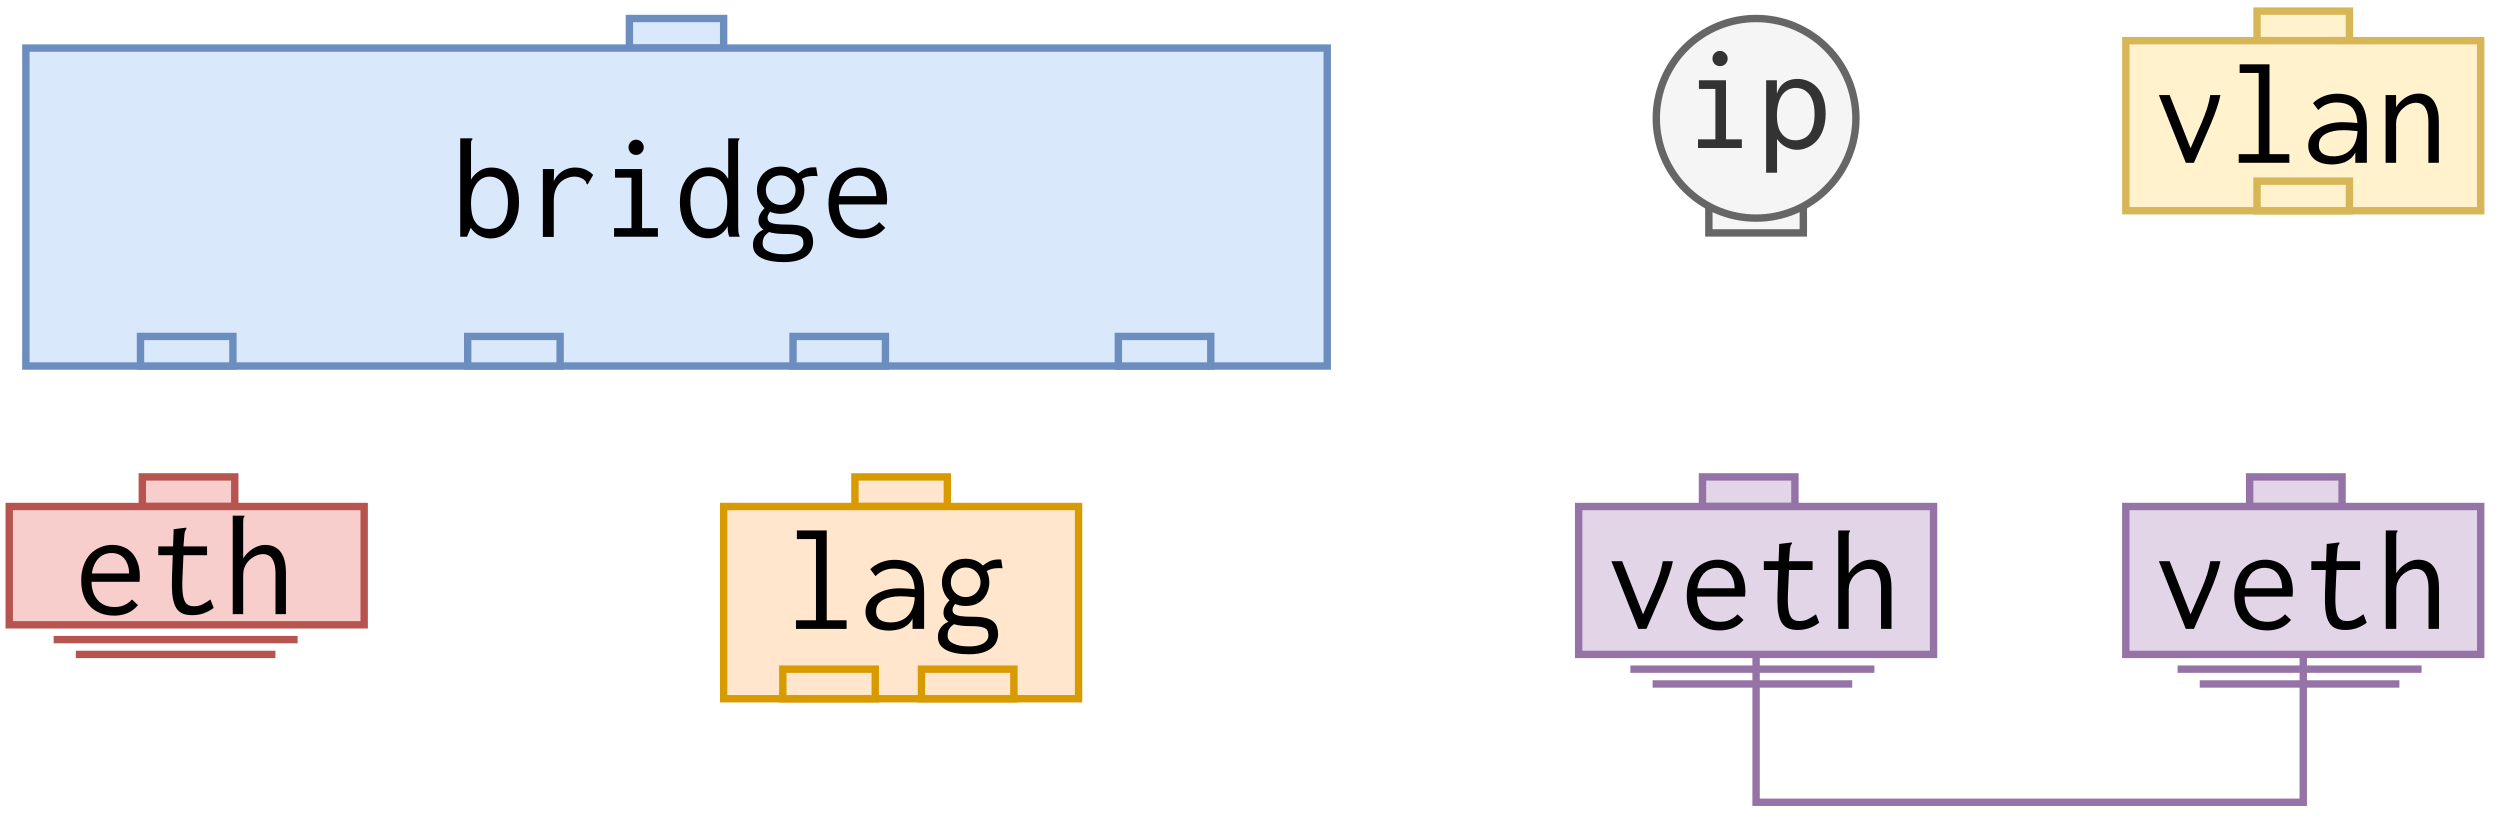 <?xml version="1.0" encoding="UTF-8" standalone="no"?>
<svg 
   width="253.92pt"
   height="84.96pt"
   viewBox="0 0 253.92 84.96"
   version="1.1"
   id="svg168"
   xmlns:xlink="http://www.w3.org/1999/xlink"
   xmlns="http://www.w3.org/2000/svg"
   xmlns:svg="http://www.w3.org/2000/svg" content="%3Cmxfile%20host%3D%22app.diagrams.net%22%20modified%3D%222023-08-28T16%3A28%3A55.100Z%22%20agent%3D%22Mozilla%2F5.0%20(X11%3B%20Linux%20x86_64%3B%20rv%3A109.0)%20Gecko%2F20100101%20Firefox%2F116.0%22%20version%3D%2221.6.9%22%20etag%3D%22VEJX0JeNAkSVWz6TB2vt%22%20type%3D%22google%22%3E%20%20%20%3Cdiagram%20name%3D%22Page-1%22%20id%3D%22AHb8IFmagJbbUUYYoPZn%22%3E%20%20%20%20%20%3CmxGraphModel%20dx%3D%22872%22%20dy%3D%22496%22%20grid%3D%220%22%20gridSize%3D%2210%22%20guides%3D%221%22%20tooltips%3D%221%22%20connect%3D%221%22%20arrows%3D%221%22%20fold%3D%221%22%20page%3D%221%22%20pageScale%3D%221%22%20pageWidth%3D%221169%22%20pageHeight%3D%22827%22%20math%3D%220%22%20shadow%3D%220%22%3E%20%20%20%20%20%20%20%3Croot%3E%20%20%20%20%20%20%20%20%20%3CmxCell%20id%3D%220%22%20%2F%3E%20%20%20%20%20%20%20%20%20%3CmxCell%20id%3D%221%22%20parent%3D%220%22%20%2F%3E%20%20%20%20%20%20%20%20%20%3CmxCell%20id%3D%222%22%20value%3D%22%22%20style%3D%22rounded%3D0%3BwhiteSpace%3Dwrap%3Bhtml%3D1%3BfillColor%3D%23dae8fc%3BstrokeColor%3D%236c8ebf%3BfontFamily%3DInconsolata%3BfontSize%3D10%3Bcontainer%3D0%3BfontSource%3Dhttps%253A%252F%252Ffonts.googleapis.com%252Fcss%253Ffamily%253DInconsolata%3B%22%20vertex%3D%221%22%20parent%3D%221%22%3E%20%20%20%20%20%20%20%20%20%20%20%3CmxGeometry%20x%3D%22618.62%22%20y%3D%22329%22%20width%3D%2212.75%22%20height%3D%224%22%20as%3D%22geometry%22%20%2F%3E%20%20%20%20%20%20%20%20%20%3C%2FmxCell%3E%20%20%20%20%20%20%20%20%20%3CmxCell%20id%3D%223%22%20value%3D%22%26lt%3Bfont%20style%3D%26quot%3Bfont-size%3A%2020px%3B%26quot%3B%20data-font-src%3D%26quot%3Bhttps%3A%2F%2Ffonts.googleapis.com%2Fcss%3Ffamily%3DInconsolata%26quot%3B%26gt%3Bbridge%26lt%3B%2Ffont%26gt%3B%22%20style%3D%22rounded%3D0%3BwhiteSpace%3Dwrap%3Bhtml%3D1%3BverticalAlign%3Dmiddle%3BlabelPosition%3Dcenter%3BverticalLabelPosition%3Dmiddle%3Balign%3Dcenter%3BspacingBottom%3D5%3BfontFamily%3DInconsolata%3BfontSize%3D10%3BfillColor%3D%23dae8fc%3BstrokeColor%3D%236c8ebf%3Bcontainer%3D0%3BfontSource%3Dhttps%253A%252F%252Ffonts.googleapis.com%252Fcss%253Ffamily%253DInconsolata%3B%22%20vertex%3D%221%22%20parent%3D%221%22%3E%20%20%20%20%20%20%20%20%20%20%20%3CmxGeometry%20x%3D%22537%22%20y%3D%22333%22%20width%3D%22176%22%20height%3D%2243%22%20as%3D%22geometry%22%20%2F%3E%20%20%20%20%20%20%20%20%20%3C%2FmxCell%3E%20%20%20%20%20%20%20%20%20%3CmxCell%20id%3D%224%22%20value%3D%22%22%20style%3D%22rounded%3D0%3BwhiteSpace%3Dwrap%3Bhtml%3D1%3BfillColor%3D%23dae8fc%3BstrokeColor%3D%236c8ebf%3BfontFamily%3DInconsolata%3BfontSize%3D10%3Bcontainer%3D0%3BfontSource%3Dhttps%253A%252F%252Ffonts.googleapis.com%252Fcss%253Ffamily%253DInconsolata%3B%22%20vertex%3D%221%22%20parent%3D%221%22%3E%20%20%20%20%20%20%20%20%20%20%20%3CmxGeometry%20x%3D%22552.5%22%20y%3D%22372%22%20width%3D%2212.5%22%20height%3D%224%22%20as%3D%22geometry%22%20%2F%3E%20%20%20%20%20%20%20%20%20%3C%2FmxCell%3E%20%20%20%20%20%20%20%20%20%3CmxCell%20id%3D%225%22%20value%3D%22%22%20style%3D%22rounded%3D0%3BwhiteSpace%3Dwrap%3Bhtml%3D1%3BfillColor%3D%23dae8fc%3BstrokeColor%3D%236c8ebf%3BfontFamily%3DInconsolata%3BfontSize%3D10%3Bcontainer%3D0%3BfontSource%3Dhttps%253A%252F%252Ffonts.googleapis.com%252Fcss%253Ffamily%253DInconsolata%3B%22%20vertex%3D%221%22%20parent%3D%221%22%3E%20%20%20%20%20%20%20%20%20%20%20%3CmxGeometry%20x%3D%22596.75%22%20y%3D%22372%22%20width%3D%2212.5%22%20height%3D%224%22%20as%3D%22geometry%22%20%2F%3E%20%20%20%20%20%20%20%20%20%3C%2FmxCell%3E%20%20%20%20%20%20%20%20%20%3CmxCell%20id%3D%226%22%20value%3D%22%22%20style%3D%22rounded%3D0%3BwhiteSpace%3Dwrap%3Bhtml%3D1%3BfillColor%3D%23dae8fc%3BstrokeColor%3D%236c8ebf%3BfontFamily%3DInconsolata%3BfontSize%3D10%3Bcontainer%3D0%3BfontSource%3Dhttps%253A%252F%252Ffonts.googleapis.com%252Fcss%253Ffamily%253DInconsolata%3B%22%20vertex%3D%221%22%20parent%3D%221%22%3E%20%20%20%20%20%20%20%20%20%20%20%3CmxGeometry%20x%3D%22640.75%22%20y%3D%22372%22%20width%3D%2212.5%22%20height%3D%224%22%20as%3D%22geometry%22%20%2F%3E%20%20%20%20%20%20%20%20%20%3C%2FmxCell%3E%20%20%20%20%20%20%20%20%20%3CmxCell%20id%3D%227%22%20value%3D%22%22%20style%3D%22rounded%3D0%3BwhiteSpace%3Dwrap%3Bhtml%3D1%3BfillColor%3D%23dae8fc%3BstrokeColor%3D%236c8ebf%3BfontFamily%3DInconsolata%3BfontSize%3D10%3Bcontainer%3D0%3BfontSource%3Dhttps%253A%252F%252Ffonts.googleapis.com%252Fcss%253Ffamily%253DInconsolata%3B%22%20vertex%3D%221%22%20parent%3D%221%22%3E%20%20%20%20%20%20%20%20%20%20%20%3CmxGeometry%20x%3D%22684.75%22%20y%3D%22372%22%20width%3D%2212.5%22%20height%3D%224%22%20as%3D%22geometry%22%20%2F%3E%20%20%20%20%20%20%20%20%20%3C%2FmxCell%3E%20%20%20%20%20%20%20%20%20%3CmxCell%20id%3D%228%22%20style%3D%22edgeStyle%3DorthogonalEdgeStyle%3Brounded%3D0%3BorthogonalLoop%3D1%3BjettySize%3Dauto%3Bhtml%3D1%3BexitX%3D0.5%3BexitY%3D1%3BexitDx%3D0%3BexitDy%3D0%3BentryX%3D0.5%3BentryY%3D1%3BentryDx%3D0%3BentryDy%3D0%3BendArrow%3Dnone%3BendFill%3D0%3BfillColor%3D%23e1d5e7%3BstrokeColor%3D%239673a6%3BfontFamily%3DInconsolata%3BfontSource%3Dhttps%253A%252F%252Ffonts.googleapis.com%252Fcss%253Ffamily%253DInconsolata%3BfontSize%3D20%3B%22%20edge%3D%221%22%20source%3D%2216%22%20target%3D%2211%22%20parent%3D%221%22%3E%20%20%20%20%20%20%20%20%20%20%20%3CmxGeometry%20relative%3D%221%22%20as%3D%22geometry%22%3E%20%20%20%20%20%20%20%20%20%20%20%20%20%3CmxPoint%20x%3D%22764%22%20y%3D%22415%22%20as%3D%22sourcePoint%22%20%2F%3E%20%20%20%20%20%20%20%20%20%20%20%3C%2FmxGeometry%3E%20%20%20%20%20%20%20%20%20%3C%2FmxCell%3E%20%20%20%20%20%20%20%20%20%3CmxCell%20id%3D%229%22%20value%3D%22%22%20style%3D%22group%3BfontStyle%3D1%3BfontFamily%3DInconsolata%3BfontSource%3Dhttps%253A%252F%252Ffonts.googleapis.com%252Fcss%253Ffamily%253DInconsolata%3B%22%20vertex%3D%221%22%20connectable%3D%220%22%20parent%3D%221%22%3E%20%20%20%20%20%20%20%20%20%20%20%3CmxGeometry%20x%3D%22821%22%20y%3D%22391%22%20width%3D%2248%22%20height%3D%2228%22%20as%3D%22geometry%22%20%2F%3E%20%20%20%20%20%20%20%20%20%3C%2FmxCell%3E%20%20%20%20%20%20%20%20%20%3CmxCell%20id%3D%2210%22%20value%3D%22%22%20style%3D%22rounded%3D0%3BwhiteSpace%3Dwrap%3Bhtml%3D1%3BfillColor%3D%23e1d5e7%3BstrokeColor%3D%239673a6%3BfontFamily%3DInconsolata%3BfontSize%3D20%3Bcontainer%3D0%3BfontSource%3Dhttps%253A%252F%252Ffonts.googleapis.com%252Fcss%253Ffamily%253DInconsolata%3B%22%20vertex%3D%221%22%20parent%3D%229%22%3E%20%20%20%20%20%20%20%20%20%20%20%3CmxGeometry%20x%3D%2216.75%22%20width%3D%2212.5%22%20height%3D%224%22%20as%3D%22geometry%22%20%2F%3E%20%20%20%20%20%20%20%20%20%3C%2FmxCell%3E%20%20%20%20%20%20%20%20%20%3CmxCell%20id%3D%2211%22%20value%3D%22%26lt%3Bfont%20style%3D%26quot%3Bfont-size%3A%2020px%3B%26quot%3B%26gt%3Bveth%26lt%3B%2Ffont%26gt%3B%22%20style%3D%22rounded%3D0%3BwhiteSpace%3Dwrap%3Bhtml%3D1%3BfillColor%3D%23e1d5e7%3BstrokeColor%3D%239673a6%3BfontSize%3D20%3BfontFamily%3DInconsolata%3Bcontainer%3D0%3BspacingTop%3D0%3BfontSource%3Dhttps%253A%252F%252Ffonts.googleapis.com%252Fcss%253Ffamily%253DInconsolata%3B%22%20vertex%3D%221%22%20parent%3D%229%22%3E%20%20%20%20%20%20%20%20%20%20%20%3CmxGeometry%20y%3D%224%22%20width%3D%2248%22%20height%3D%2220%22%20as%3D%22geometry%22%20%2F%3E%20%20%20%20%20%20%20%20%20%3C%2FmxCell%3E%20%20%20%20%20%20%20%20%20%3CmxCell%20id%3D%2212%22%20value%3D%22%22%20style%3D%22endArrow%3Dnone%3Bhtml%3D1%3Brounded%3D0%3BfillColor%3D%23e1d5e7%3BstrokeColor%3D%239673a6%3BfontFamily%3DInconsolata%3BfontSize%3D20%3BfontSource%3Dhttps%253A%252F%252Ffonts.googleapis.com%252Fcss%253Ffamily%253DInconsolata%3B%22%20edge%3D%221%22%20parent%3D%229%22%3E%20%20%20%20%20%20%20%20%20%20%20%3CmxGeometry%20width%3D%2250%22%20height%3D%2250%22%20relative%3D%221%22%20as%3D%22geometry%22%3E%20%20%20%20%20%20%20%20%20%20%20%20%20%3CmxPoint%20x%3D%2237%22%20y%3D%2228%22%20as%3D%22sourcePoint%22%20%2F%3E%20%20%20%20%20%20%20%20%20%20%20%20%20%3CmxPoint%20x%3D%2210%22%20y%3D%2228%22%20as%3D%22targetPoint%22%20%2F%3E%20%20%20%20%20%20%20%20%20%20%20%3C%2FmxGeometry%3E%20%20%20%20%20%20%20%20%20%3C%2FmxCell%3E%20%20%20%20%20%20%20%20%20%3CmxCell%20id%3D%2213%22%20value%3D%22%22%20style%3D%22endArrow%3Dnone%3Bhtml%3D1%3Brounded%3D0%3BfillColor%3D%23e1d5e7%3BstrokeColor%3D%239673a6%3BfontFamily%3DInconsolata%3BfontSize%3D20%3BfontSource%3Dhttps%253A%252F%252Ffonts.googleapis.com%252Fcss%253Ffamily%253DInconsolata%3B%22%20edge%3D%221%22%20parent%3D%229%22%3E%20%20%20%20%20%20%20%20%20%20%20%3CmxGeometry%20width%3D%2250%22%20height%3D%2250%22%20relative%3D%221%22%20as%3D%22geometry%22%3E%20%20%20%20%20%20%20%20%20%20%20%20%20%3CmxPoint%20x%3D%2240%22%20y%3D%2226%22%20as%3D%22sourcePoint%22%20%2F%3E%20%20%20%20%20%20%20%20%20%20%20%20%20%3CmxPoint%20x%3D%227%22%20y%3D%2226%22%20as%3D%22targetPoint%22%20%2F%3E%20%20%20%20%20%20%20%20%20%20%20%3C%2FmxGeometry%3E%20%20%20%20%20%20%20%20%20%3C%2FmxCell%3E%20%20%20%20%20%20%20%20%20%3CmxCell%20id%3D%2214%22%20value%3D%22%22%20style%3D%22group%3BfontFamily%3DInconsolata%3BfontSource%3Dhttps%253A%252F%252Ffonts.googleapis.com%252Fcss%253Ffamily%253DInconsolata%3B%22%20vertex%3D%221%22%20connectable%3D%220%22%20parent%3D%221%22%3E%20%20%20%20%20%20%20%20%20%20%20%3CmxGeometry%20x%3D%22747%22%20y%3D%22391%22%20width%3D%2248%22%20height%3D%2228%22%20as%3D%22geometry%22%20%2F%3E%20%20%20%20%20%20%20%20%20%3C%2FmxCell%3E%20%20%20%20%20%20%20%20%20%3CmxCell%20id%3D%2215%22%20value%3D%22%22%20style%3D%22rounded%3D0%3BwhiteSpace%3Dwrap%3Bhtml%3D1%3BfillColor%3D%23e1d5e7%3BstrokeColor%3D%239673a6%3BfontFamily%3DInconsolata%3BfontSize%3D20%3Bcontainer%3D0%3BfontSource%3Dhttps%253A%252F%252Ffonts.googleapis.com%252Fcss%253Ffamily%253DInconsolata%3B%22%20vertex%3D%221%22%20parent%3D%2214%22%3E%20%20%20%20%20%20%20%20%20%20%20%3CmxGeometry%20x%3D%2216.75%22%20width%3D%2212.5%22%20height%3D%224%22%20as%3D%22geometry%22%20%2F%3E%20%20%20%20%20%20%20%20%20%3C%2FmxCell%3E%20%20%20%20%20%20%20%20%20%3CmxCell%20id%3D%2216%22%20value%3D%22%26lt%3Bfont%20style%3D%26quot%3Bfont-size%3A%2020px%3B%26quot%3B%26gt%3Bveth%26lt%3B%2Ffont%26gt%3B%22%20style%3D%22rounded%3D0%3BwhiteSpace%3Dwrap%3Bhtml%3D1%3BfillColor%3D%23e1d5e7%3BstrokeColor%3D%239673a6%3BfontSize%3D20%3BfontFamily%3DInconsolata%3Bcontainer%3D0%3BspacingTop%3D0%3BfontSource%3Dhttps%253A%252F%252Ffonts.googleapis.com%252Fcss%253Ffamily%253DInconsolata%3B%22%20vertex%3D%221%22%20parent%3D%2214%22%3E%20%20%20%20%20%20%20%20%20%20%20%3CmxGeometry%20y%3D%224%22%20width%3D%2248%22%20height%3D%2220%22%20as%3D%22geometry%22%20%2F%3E%20%20%20%20%20%20%20%20%20%3C%2FmxCell%3E%20%20%20%20%20%20%20%20%20%3CmxCell%20id%3D%2217%22%20value%3D%22%22%20style%3D%22endArrow%3Dnone%3Bhtml%3D1%3Brounded%3D0%3BfillColor%3D%23e1d5e7%3BstrokeColor%3D%239673a6%3BfontFamily%3DInconsolata%3BfontSize%3D20%3BfontSource%3Dhttps%253A%252F%252Ffonts.googleapis.com%252Fcss%253Ffamily%253DInconsolata%3B%22%20edge%3D%221%22%20parent%3D%2214%22%3E%20%20%20%20%20%20%20%20%20%20%20%3CmxGeometry%20width%3D%2250%22%20height%3D%2250%22%20relative%3D%221%22%20as%3D%22geometry%22%3E%20%20%20%20%20%20%20%20%20%20%20%20%20%3CmxPoint%20x%3D%2237%22%20y%3D%2228%22%20as%3D%22sourcePoint%22%20%2F%3E%20%20%20%20%20%20%20%20%20%20%20%20%20%3CmxPoint%20x%3D%2210%22%20y%3D%2228%22%20as%3D%22targetPoint%22%20%2F%3E%20%20%20%20%20%20%20%20%20%20%20%3C%2FmxGeometry%3E%20%20%20%20%20%20%20%20%20%3C%2FmxCell%3E%20%20%20%20%20%20%20%20%20%3CmxCell%20id%3D%2218%22%20value%3D%22%22%20style%3D%22endArrow%3Dnone%3Bhtml%3D1%3Brounded%3D0%3BfillColor%3D%23e1d5e7%3BstrokeColor%3D%239673a6%3BfontFamily%3DInconsolata%3BfontSize%3D20%3BfontSource%3Dhttps%253A%252F%252Ffonts.googleapis.com%252Fcss%253Ffamily%253DInconsolata%3B%22%20edge%3D%221%22%20parent%3D%2214%22%3E%20%20%20%20%20%20%20%20%20%20%20%3CmxGeometry%20width%3D%2250%22%20height%3D%2250%22%20relative%3D%221%22%20as%3D%22geometry%22%3E%20%20%20%20%20%20%20%20%20%20%20%20%20%3CmxPoint%20x%3D%2240%22%20y%3D%2226%22%20as%3D%22sourcePoint%22%20%2F%3E%20%20%20%20%20%20%20%20%20%20%20%20%20%3CmxPoint%20x%3D%227%22%20y%3D%2226%22%20as%3D%22targetPoint%22%20%2F%3E%20%20%20%20%20%20%20%20%20%20%20%3C%2FmxGeometry%3E%20%20%20%20%20%20%20%20%20%3C%2FmxCell%3E%20%20%20%20%20%20%20%20%20%3CmxCell%20id%3D%2219%22%20value%3D%22%22%20style%3D%22group%3BfontFamily%3DInconsolata%3BfontSource%3Dhttps%253A%252F%252Ffonts.googleapis.com%252Fcss%253Ffamily%253DInconsolata%3B%22%20vertex%3D%221%22%20connectable%3D%220%22%20parent%3D%221%22%3E%20%20%20%20%20%20%20%20%20%20%20%3CmxGeometry%20x%3D%22821%22%20y%3D%22328%22%20width%3D%2248%22%20height%3D%2227%22%20as%3D%22geometry%22%20%2F%3E%20%20%20%20%20%20%20%20%20%3C%2FmxCell%3E%20%20%20%20%20%20%20%20%20%3CmxCell%20id%3D%2220%22%20value%3D%22%22%20style%3D%22rounded%3D0%3BwhiteSpace%3Dwrap%3Bhtml%3D1%3BfillColor%3D%23fff2cc%3BstrokeColor%3D%23d6b656%3BfontFamily%3DInconsolata%3BfontSize%3D20%3Bcontainer%3D0%3BfontSource%3Dhttps%253A%252F%252Ffonts.googleapis.com%252Fcss%253Ffamily%253DInconsolata%3B%22%20vertex%3D%221%22%20parent%3D%2219%22%3E%20%20%20%20%20%20%20%20%20%20%20%3CmxGeometry%20x%3D%2217.75%22%20width%3D%2212.5%22%20height%3D%224%22%20as%3D%22geometry%22%20%2F%3E%20%20%20%20%20%20%20%20%20%3C%2FmxCell%3E%20%20%20%20%20%20%20%20%20%3CmxCell%20id%3D%2221%22%20value%3D%22%26lt%3Bfont%20style%3D%26quot%3Bfont-size%3A%2020px%3B%26quot%3B%26gt%3Bvlan%26lt%3B%2Ffont%26gt%3B%22%20style%3D%22rounded%3D0%3BwhiteSpace%3Dwrap%3Bhtml%3D1%3BfillColor%3D%23fff2cc%3BstrokeColor%3D%23d6b656%3BfontSize%3D20%3BfontFamily%3DInconsolata%3Bcontainer%3D0%3BspacingBottom%3D3%3BfontSource%3Dhttps%253A%252F%252Ffonts.googleapis.com%252Fcss%253Ffamily%253DInconsolata%3B%22%20vertex%3D%221%22%20parent%3D%2219%22%3E%20%20%20%20%20%20%20%20%20%20%20%3CmxGeometry%20y%3D%224%22%20width%3D%2248%22%20height%3D%2223%22%20as%3D%22geometry%22%20%2F%3E%20%20%20%20%20%20%20%20%20%3C%2FmxCell%3E%20%20%20%20%20%20%20%20%20%3CmxCell%20id%3D%2222%22%20value%3D%22%22%20style%3D%22rounded%3D0%3BwhiteSpace%3Dwrap%3Bhtml%3D1%3BfillColor%3D%23fff2cc%3BstrokeColor%3D%23d6b656%3BfontFamily%3DInconsolata%3BfontSize%3D20%3Bcontainer%3D0%3BfontSource%3Dhttps%253A%252F%252Ffonts.googleapis.com%252Fcss%253Ffamily%253DInconsolata%3B%22%20vertex%3D%221%22%20parent%3D%2219%22%3E%20%20%20%20%20%20%20%20%20%20%20%3CmxGeometry%20x%3D%2217.75%22%20y%3D%2223%22%20width%3D%2212.5%22%20height%3D%224%22%20as%3D%22geometry%22%20%2F%3E%20%20%20%20%20%20%20%20%20%3C%2FmxCell%3E%20%20%20%20%20%20%20%20%20%3CmxCell%20id%3D%2223%22%20value%3D%22%22%20style%3D%22group%3BfontFamily%3DInconsolata%3BfontSource%3Dhttps%253A%252F%252Ffonts.googleapis.com%252Fcss%253Ffamily%253DInconsolata%3B%22%20vertex%3D%221%22%20connectable%3D%220%22%20parent%3D%221%22%3E%20%20%20%20%20%20%20%20%20%20%20%3CmxGeometry%20x%3D%22631.37%22%20y%3D%22391%22%20width%3D%2248%22%20height%3D%2230%22%20as%3D%22geometry%22%20%2F%3E%20%20%20%20%20%20%20%20%20%3C%2FmxCell%3E%20%20%20%20%20%20%20%20%20%3CmxCell%20id%3D%2224%22%20value%3D%22%22%20style%3D%22rounded%3D0%3BwhiteSpace%3Dwrap%3Bhtml%3D1%3BfillColor%3D%23ffe6cc%3BstrokeColor%3D%23d79b00%3BfontFamily%3DInconsolata%3BfontSize%3D10%3Bcontainer%3D0%3BfontSource%3Dhttps%253A%252F%252Ffonts.googleapis.com%252Fcss%253Ffamily%253DInconsolata%3B%22%20vertex%3D%221%22%20parent%3D%2223%22%3E%20%20%20%20%20%20%20%20%20%20%20%3CmxGeometry%20x%3D%2217.75%22%20width%3D%2212.5%22%20height%3D%224%22%20as%3D%22geometry%22%20%2F%3E%20%20%20%20%20%20%20%20%20%3C%2FmxCell%3E%20%20%20%20%20%20%20%20%20%3CmxCell%20id%3D%2225%22%20value%3D%22%26lt%3Bfont%20style%3D%26quot%3Bfont-size%3A%2020px%3B%26quot%3B%20data-font-src%3D%26quot%3Bhttps%3A%2F%2Ffonts.googleapis.com%2Fcss%3Ffamily%3DInconsolata%26quot%3B%26gt%3Blag%26lt%3B%2Ffont%26gt%3B%22%20style%3D%22rounded%3D0%3BwhiteSpace%3Dwrap%3Bhtml%3D1%3BfillColor%3D%23ffe6cc%3BstrokeColor%3D%23d79b00%3BfontSize%3D16%3BfontFamily%3DInconsolata%3Bcontainer%3D0%3BspacingBottom%3D6%3BfontSource%3Dhttps%253A%252F%252Ffonts.googleapis.com%252Fcss%253Ffamily%253DInconsolata%3B%22%20vertex%3D%221%22%20parent%3D%2223%22%3E%20%20%20%20%20%20%20%20%20%20%20%3CmxGeometry%20y%3D%224%22%20width%3D%2248%22%20height%3D%2226%22%20as%3D%22geometry%22%20%2F%3E%20%20%20%20%20%20%20%20%20%3C%2FmxCell%3E%20%20%20%20%20%20%20%20%20%3CmxCell%20id%3D%2226%22%20value%3D%22%22%20style%3D%22rounded%3D0%3BwhiteSpace%3Dwrap%3Bhtml%3D1%3BfillColor%3D%23ffe6cc%3BstrokeColor%3D%23d79b00%3BfontFamily%3DInconsolata%3BfontSize%3D10%3Bcontainer%3D0%3BfontSource%3Dhttps%253A%252F%252Ffonts.googleapis.com%252Fcss%253Ffamily%253DInconsolata%3B%22%20vertex%3D%221%22%20parent%3D%2223%22%3E%20%20%20%20%20%20%20%20%20%20%20%3CmxGeometry%20x%3D%228%22%20y%3D%2226%22%20width%3D%2212.5%22%20height%3D%224%22%20as%3D%22geometry%22%20%2F%3E%20%20%20%20%20%20%20%20%20%3C%2FmxCell%3E%20%20%20%20%20%20%20%20%20%3CmxCell%20id%3D%2227%22%20value%3D%22%22%20style%3D%22rounded%3D0%3BwhiteSpace%3Dwrap%3Bhtml%3D1%3BfillColor%3D%23ffe6cc%3BstrokeColor%3D%23d79b00%3BfontFamily%3DInconsolata%3BfontSize%3D10%3Bcontainer%3D0%3BfontSource%3Dhttps%253A%252F%252Ffonts.googleapis.com%252Fcss%253Ffamily%253DInconsolata%3B%22%20vertex%3D%221%22%20parent%3D%2223%22%3E%20%20%20%20%20%20%20%20%20%20%20%3CmxGeometry%20x%3D%2226.75%22%20y%3D%2226%22%20width%3D%2212.5%22%20height%3D%224%22%20as%3D%22geometry%22%20%2F%3E%20%20%20%20%20%20%20%20%20%3C%2FmxCell%3E%20%20%20%20%20%20%20%20%20%3CmxCell%20id%3D%2228%22%20value%3D%22%22%20style%3D%22group%3BfontFamily%3DInconsolata%3BfontSource%3Dhttps%253A%252F%252Ffonts.googleapis.com%252Fcss%253Ffamily%253DInconsolata%3B%22%20vertex%3D%221%22%20connectable%3D%220%22%20parent%3D%221%22%3E%20%20%20%20%20%20%20%20%20%20%20%3CmxGeometry%20x%3D%22534.75%22%20y%3D%22391%22%20width%3D%2248%22%20height%3D%2224%22%20as%3D%22geometry%22%20%2F%3E%20%20%20%20%20%20%20%20%20%3C%2FmxCell%3E%20%20%20%20%20%20%20%20%20%3CmxCell%20id%3D%2229%22%20value%3D%22%22%20style%3D%22rounded%3D0%3BwhiteSpace%3Dwrap%3Bhtml%3D1%3BfillColor%3D%23f8cecc%3BstrokeColor%3D%23b85450%3BfontFamily%3DInconsolata%3BfontSize%3D10%3Bcontainer%3D0%3BfontSource%3Dhttps%253A%252F%252Ffonts.googleapis.com%252Fcss%253Ffamily%253DInconsolata%3B%22%20vertex%3D%221%22%20parent%3D%2228%22%3E%20%20%20%20%20%20%20%20%20%20%20%3CmxGeometry%20x%3D%2218%22%20width%3D%2212.5%22%20height%3D%224%22%20as%3D%22geometry%22%20%2F%3E%20%20%20%20%20%20%20%20%20%3C%2FmxCell%3E%20%20%20%20%20%20%20%20%20%3CmxCell%20id%3D%2230%22%20value%3D%22%26lt%3Bfont%20style%3D%26quot%3Bfont-size%3A%2020px%3B%26quot%3B%20data-font-src%3D%26quot%3Bhttps%3A%2F%2Ffonts.googleapis.com%2Fcss%3Ffamily%3DInconsolata%26quot%3B%26gt%3Beth%26lt%3B%2Ffont%26gt%3B%22%20style%3D%22rounded%3D0%3BwhiteSpace%3Dwrap%3Bhtml%3D1%3BfillColor%3D%23f8cecc%3BstrokeColor%3D%23b85450%3BfontSize%3D10%3BfontFamily%3DInconsolata%3Bcontainer%3D0%3BspacingTop%3D0%3BfontSource%3Dhttps%253A%252F%252Ffonts.googleapis.com%252Fcss%253Ffamily%253DInconsolata%3B%22%20vertex%3D%221%22%20parent%3D%2228%22%3E%20%20%20%20%20%20%20%20%20%20%20%3CmxGeometry%20y%3D%224%22%20width%3D%2248%22%20height%3D%2216%22%20as%3D%22geometry%22%20%2F%3E%20%20%20%20%20%20%20%20%20%3C%2FmxCell%3E%20%20%20%20%20%20%20%20%20%3CmxCell%20id%3D%2231%22%20value%3D%22%22%20style%3D%22endArrow%3Dnone%3Bhtml%3D1%3Brounded%3D0%3BfillColor%3D%23f8cecc%3BstrokeColor%3D%23b85450%3BfontFamily%3DInconsolata%3BfontSize%3D10%3BfontSource%3Dhttps%253A%252F%252Ffonts.googleapis.com%252Fcss%253Ffamily%253DInconsolata%3B%22%20edge%3D%221%22%20parent%3D%2228%22%3E%20%20%20%20%20%20%20%20%20%20%20%3CmxGeometry%20width%3D%2250%22%20height%3D%2250%22%20relative%3D%221%22%20as%3D%22geometry%22%3E%20%20%20%20%20%20%20%20%20%20%20%20%20%3CmxPoint%20x%3D%2236%22%20y%3D%2224%22%20as%3D%22sourcePoint%22%20%2F%3E%20%20%20%20%20%20%20%20%20%20%20%20%20%3CmxPoint%20x%3D%229%22%20y%3D%2224%22%20as%3D%22targetPoint%22%20%2F%3E%20%20%20%20%20%20%20%20%20%20%20%3C%2FmxGeometry%3E%20%20%20%20%20%20%20%20%20%3C%2FmxCell%3E%20%20%20%20%20%20%20%20%20%3CmxCell%20id%3D%2232%22%20value%3D%22%22%20style%3D%22endArrow%3Dnone%3Bhtml%3D1%3Brounded%3D0%3BfillColor%3D%23f8cecc%3BstrokeColor%3D%23b85450%3BfontFamily%3DInconsolata%3BfontSize%3D10%3BfontSource%3Dhttps%253A%252F%252Ffonts.googleapis.com%252Fcss%253Ffamily%253DInconsolata%3B%22%20edge%3D%221%22%20parent%3D%2228%22%3E%20%20%20%20%20%20%20%20%20%20%20%3CmxGeometry%20width%3D%2250%22%20height%3D%2250%22%20relative%3D%221%22%20as%3D%22geometry%22%3E%20%20%20%20%20%20%20%20%20%20%20%20%20%3CmxPoint%20x%3D%2239%22%20y%3D%2222%22%20as%3D%22sourcePoint%22%20%2F%3E%20%20%20%20%20%20%20%20%20%20%20%20%20%3CmxPoint%20x%3D%226%22%20y%3D%2222%22%20as%3D%22targetPoint%22%20%2F%3E%20%20%20%20%20%20%20%20%20%20%20%3C%2FmxGeometry%3E%20%20%20%20%20%20%20%20%20%3C%2FmxCell%3E%20%20%20%20%20%20%20%20%20%3CmxCell%20id%3D%2233%22%20value%3D%22%22%20style%3D%22group%3BfontFamily%3DInconsolata%3BfontSource%3Dhttps%253A%252F%252Ffonts.googleapis.com%252Fcss%253Ffamily%253DInconsolata%3B%22%20vertex%3D%221%22%20connectable%3D%220%22%20parent%3D%221%22%3E%20%20%20%20%20%20%20%20%20%20%20%3CmxGeometry%20x%3D%22757.5%22%20y%3D%22329%22%20width%3D%2227%22%20height%3D%2229%22%20as%3D%22geometry%22%20%2F%3E%20%20%20%20%20%20%20%20%20%3C%2FmxCell%3E%20%20%20%20%20%20%20%20%20%3CmxCell%20id%3D%2234%22%20value%3D%22%22%20style%3D%22rounded%3D0%3BwhiteSpace%3Dwrap%3Bhtml%3D1%3BfillColor%3D%23f5f5f5%3BstrokeColor%3D%23666666%3BfontFamily%3DInconsolata%3BfontSize%3D20%3BfontColor%3D%23333333%3BfontSource%3Dhttps%253A%252F%252Ffonts.googleapis.com%252Fcss%253Ffamily%253DInconsolata%3B%22%20vertex%3D%221%22%20parent%3D%2233%22%3E%20%20%20%20%20%20%20%20%20%20%20%3CmxGeometry%20x%3D%227.11%22%20y%3D%2223%22%20width%3D%2212.78%22%20height%3D%226%22%20as%3D%22geometry%22%20%2F%3E%20%20%20%20%20%20%20%20%20%3C%2FmxCell%3E%20%20%20%20%20%20%20%20%20%3CmxCell%20id%3D%2235%22%20value%3D%22%26lt%3Bfont%20style%3D%26quot%3Bfont-size%3A%2020px%3B%26quot%3B%26gt%3Bip%26lt%3B%2Ffont%26gt%3B%22%20style%3D%22ellipse%3BwhiteSpace%3Dwrap%3Bhtml%3D1%3Baspect%3Dfixed%3BfontFamily%3DInconsolata%3BfontSize%3D20%3BfillColor%3D%23f5f5f5%3BfontColor%3D%23333333%3BstrokeColor%3D%23666666%3BfontSource%3Dhttps%253A%252F%252Ffonts.googleapis.com%252Fcss%253Ffamily%253DInconsolata%3BspacingBottom%3D6%3B%22%20vertex%3D%221%22%20parent%3D%2233%22%3E%20%20%20%20%20%20%20%20%20%20%20%3CmxGeometry%20width%3D%2227%22%20height%3D%2227%22%20as%3D%22geometry%22%20%2F%3E%20%20%20%20%20%20%20%20%20%3C%2FmxCell%3E%20%20%20%20%20%20%20%3C%2Froot%3E%20%20%20%20%20%3C%2FmxGraphModel%3E%20%20%20%3C%2Fdiagram%3E%20%3C%2Fmxfile%3E%20">
  <defs
     id="defs44">
    <g
       id="g42">
      <g
         id="glyph-0-0" />
      <g
         id="glyph-0-1">
        <path
           d="M 4 0.172 C 3.719 0.172 3.453 0.125 3.203 0.031 C 2.953 -0.051 2.723 -0.172 2.516 -0.328 C 2.305 -0.492 2.125 -0.688 1.969 -0.906 L 1.594 0 L 0.906 0 L 0.906 -10 L 2.141 -10 L 2.141 -9.891 C 2.078 -9.828 2.035 -9.758 2.016 -9.688 C 2.004 -9.625 2 -9.504 2 -9.328 L 2 -5.812 C 2.113 -6 2.242 -6.164 2.391 -6.312 C 2.535 -6.457 2.695 -6.586 2.875 -6.703 C 3.062 -6.816 3.254 -6.898 3.453 -6.953 C 3.66 -7.004 3.859 -7.031 4.047 -7.031 C 4.461 -7.031 4.844 -6.957 5.188 -6.812 C 5.539 -6.664 5.844 -6.445 6.094 -6.156 C 6.344 -5.863 6.535 -5.492 6.672 -5.047 C 6.805 -4.609 6.875 -4.094 6.875 -3.5 C 6.875 -2.883 6.789 -2.348 6.625 -1.891 C 6.469 -1.43 6.25 -1.047 5.969 -0.734 C 5.695 -0.43 5.391 -0.203 5.047 -0.047 C 4.711 0.098 4.363 0.172 4 0.172 Z M 3.859 -0.797 C 4.098 -0.797 4.332 -0.836 4.562 -0.922 C 4.789 -1.016 4.992 -1.164 5.172 -1.375 C 5.348 -1.582 5.488 -1.852 5.594 -2.188 C 5.695 -2.531 5.75 -2.945 5.75 -3.438 C 5.75 -3.895 5.703 -4.289 5.609 -4.625 C 5.523 -4.957 5.398 -5.234 5.234 -5.453 C 5.066 -5.672 4.867 -5.832 4.641 -5.938 C 4.41 -6.051 4.16 -6.109 3.891 -6.109 C 3.523 -6.109 3.195 -5.992 2.906 -5.766 C 2.625 -5.535 2.398 -5.219 2.234 -4.812 C 2.078 -4.406 2 -3.938 2 -3.406 C 2 -3.02 2.031 -2.664 2.094 -2.344 C 2.164 -2.02 2.273 -1.742 2.422 -1.516 C 2.566 -1.285 2.758 -1.109 3 -0.984 C 3.238 -0.859 3.523 -0.797 3.859 -0.797 Z M 3.859 -0.797 "
           id="path3" />
      </g>
      <g
         id="glyph-0-2">
        <path
           d="M 1.781 -6.875 L 2.922 -6.875 L 2.875 -4.875 L 2.734 -5.094 C 2.797 -5.406 2.898 -5.68 3.047 -5.922 C 3.203 -6.16 3.383 -6.363 3.594 -6.531 C 3.801 -6.695 4.031 -6.82 4.281 -6.906 C 4.531 -6.988 4.789 -7.031 5.062 -7.031 C 5.426 -7.031 5.758 -6.969 6.062 -6.844 C 6.375 -6.719 6.648 -6.531 6.891 -6.281 L 6.406 -5.438 L 6.344 -5.312 L 6.234 -5.359 C 6.211 -5.441 6.18 -5.52 6.141 -5.594 C 6.109 -5.664 6.023 -5.75 5.891 -5.844 C 5.734 -5.945 5.586 -6.016 5.453 -6.047 C 5.316 -6.086 5.16 -6.109 4.984 -6.109 C 4.734 -6.109 4.484 -6.055 4.234 -5.953 C 3.984 -5.859 3.754 -5.711 3.547 -5.516 C 3.348 -5.316 3.188 -5.062 3.062 -4.75 C 2.945 -4.438 2.891 -4.066 2.891 -3.641 L 2.891 0.016 L 1.781 0.016 Z M 1.781 -6.875 "
           id="path6" />
      </g>
      <g
         id="glyph-0-3">
        <path
           d="M 1.5 0 L 1.5 -0.875 L 3.266 -0.875 L 3.266 -6 L 1.594 -6 L 1.594 -6.875 L 4.344 -6.875 L 4.344 -0.875 L 5.953 -0.875 L 5.953 0 Z M 3.734 -8.312 C 3.523 -8.312 3.344 -8.383 3.188 -8.531 C 3.039 -8.688 2.969 -8.867 2.969 -9.078 C 2.969 -9.297 3.039 -9.477 3.188 -9.625 C 3.332 -9.781 3.516 -9.859 3.734 -9.859 C 3.953 -9.859 4.133 -9.781 4.281 -9.625 C 4.438 -9.469 4.516 -9.285 4.516 -9.078 C 4.516 -8.867 4.438 -8.688 4.281 -8.531 C 4.133 -8.383 3.953 -8.312 3.734 -8.312 Z M 3.734 -8.312 "
           id="path9" />
      </g>
      <g
         id="glyph-0-4">
        <path
           d="M 3.516 0.156 C 3.16 0.156 2.816 0.082 2.484 -0.062 C 2.148 -0.219 1.844 -0.445 1.562 -0.75 C 1.289 -1.051 1.07 -1.43 0.906 -1.891 C 0.75 -2.348 0.672 -2.883 0.672 -3.5 C 0.672 -4.133 0.754 -4.672 0.922 -5.109 C 1.098 -5.555 1.328 -5.922 1.609 -6.203 C 1.891 -6.492 2.195 -6.707 2.531 -6.844 C 2.875 -6.977 3.223 -7.047 3.578 -7.047 C 3.898 -7.047 4.188 -6.992 4.438 -6.891 C 4.695 -6.797 4.922 -6.66 5.109 -6.484 C 5.305 -6.305 5.461 -6.098 5.578 -5.859 L 5.578 -10 L 6.719 -10 L 6.719 -9.891 C 6.656 -9.828 6.613 -9.758 6.594 -9.688 C 6.582 -9.625 6.578 -9.504 6.578 -9.328 L 6.594 -1.062 C 6.594 -0.883 6.598 -0.707 6.609 -0.531 C 6.629 -0.352 6.676 -0.176 6.75 0 L 5.688 0 C 5.633 -0.125 5.598 -0.242 5.578 -0.359 C 5.555 -0.484 5.539 -0.602 5.531 -0.719 C 5.531 -0.832 5.531 -0.945 5.531 -1.062 C 5.395 -0.82 5.223 -0.609 5.016 -0.422 C 4.816 -0.242 4.594 -0.102 4.344 0 C 4.094 0.102 3.816 0.156 3.516 0.156 Z M 3.688 -0.797 C 4.008 -0.797 4.285 -0.863 4.516 -1 C 4.754 -1.133 4.941 -1.32 5.078 -1.562 C 5.223 -1.812 5.328 -2.098 5.391 -2.422 C 5.453 -2.754 5.484 -3.102 5.484 -3.469 C 5.484 -3.977 5.414 -4.438 5.281 -4.844 C 5.156 -5.25 4.953 -5.566 4.672 -5.797 C 4.391 -6.035 4.031 -6.156 3.594 -6.156 C 3.289 -6.156 3.02 -6.098 2.781 -5.984 C 2.551 -5.867 2.359 -5.703 2.203 -5.484 C 2.047 -5.266 1.926 -5 1.844 -4.688 C 1.77 -4.383 1.734 -4.047 1.734 -3.672 C 1.734 -3.098 1.805 -2.594 1.953 -2.156 C 2.098 -1.727 2.316 -1.395 2.609 -1.156 C 2.898 -0.914 3.258 -0.797 3.688 -0.797 Z M 3.688 -0.797 "
           id="path12" />
      </g>
      <g
         id="glyph-0-5">
        <path
           d="M 3.719 2.578 C 3.227 2.578 2.789 2.539 2.406 2.469 C 2.02 2.395 1.688 2.285 1.406 2.141 C 1.133 1.992 0.926 1.812 0.781 1.594 C 0.645 1.375 0.578 1.113 0.578 0.812 C 0.578 0.531 0.633 0.281 0.75 0.062 C 0.875 -0.156 1.031 -0.336 1.219 -0.484 C 1.414 -0.629 1.629 -0.738 1.859 -0.812 L 2.312 -0.547 C 2.133 -0.43 1.988 -0.316 1.875 -0.203 C 1.77 -0.098 1.691 0.023 1.641 0.172 C 1.586 0.316 1.562 0.488 1.562 0.688 C 1.562 0.863 1.609 1.02 1.703 1.156 C 1.805 1.289 1.953 1.398 2.141 1.484 C 2.328 1.578 2.551 1.648 2.812 1.703 C 3.082 1.754 3.391 1.781 3.734 1.781 C 4.191 1.781 4.562 1.727 4.844 1.625 C 5.133 1.531 5.348 1.398 5.484 1.234 C 5.629 1.066 5.703 0.879 5.703 0.672 C 5.703 0.453 5.66 0.27 5.578 0.125 C 5.492 -0.008 5.328 -0.109 5.078 -0.172 C 4.828 -0.242 4.445 -0.281 3.938 -0.281 C 3.582 -0.281 3.258 -0.297 2.969 -0.328 C 2.688 -0.359 2.426 -0.41 2.188 -0.484 C 1.957 -0.555 1.766 -0.645 1.609 -0.75 C 1.461 -0.852 1.348 -0.977 1.266 -1.125 C 1.18 -1.281 1.141 -1.457 1.141 -1.656 C 1.141 -1.914 1.211 -2.164 1.359 -2.406 C 1.504 -2.645 1.703 -2.875 1.953 -3.094 L 2.469 -2.688 C 2.363 -2.582 2.281 -2.484 2.219 -2.391 C 2.164 -2.305 2.125 -2.227 2.094 -2.156 C 2.07 -2.082 2.062 -2 2.062 -1.906 C 2.062 -1.75 2.125 -1.617 2.25 -1.516 C 2.375 -1.422 2.586 -1.348 2.891 -1.297 C 3.203 -1.254 3.625 -1.234 4.156 -1.234 C 4.688 -1.234 5.117 -1.191 5.453 -1.109 C 5.785 -1.023 6.039 -0.898 6.219 -0.734 C 6.395 -0.578 6.516 -0.391 6.578 -0.172 C 6.648 0.035 6.688 0.266 6.688 0.516 C 6.688 0.785 6.633 1.039 6.531 1.281 C 6.426 1.531 6.258 1.75 6.031 1.938 C 5.801 2.133 5.492 2.289 5.109 2.406 C 4.734 2.52 4.27 2.578 3.719 2.578 Z M 3.391 -2.328 C 2.898 -2.328 2.473 -2.43 2.109 -2.641 C 1.754 -2.859 1.477 -3.148 1.281 -3.516 C 1.082 -3.891 0.984 -4.297 0.984 -4.734 C 0.984 -5.172 1.082 -5.57 1.281 -5.938 C 1.477 -6.301 1.754 -6.586 2.109 -6.797 C 2.473 -7.016 2.898 -7.125 3.391 -7.125 C 3.898 -7.125 4.332 -7.016 4.688 -6.797 C 5.039 -6.586 5.312 -6.301 5.5 -5.938 C 5.695 -5.57 5.797 -5.172 5.797 -4.734 C 5.797 -4.297 5.695 -3.891 5.5 -3.516 C 5.312 -3.148 5.039 -2.859 4.688 -2.641 C 4.332 -2.43 3.898 -2.328 3.391 -2.328 Z M 3.391 -3.234 C 3.68 -3.234 3.941 -3.301 4.172 -3.438 C 4.398 -3.57 4.578 -3.754 4.703 -3.984 C 4.836 -4.211 4.906 -4.461 4.906 -4.734 C 4.906 -5.016 4.836 -5.266 4.703 -5.484 C 4.578 -5.711 4.398 -5.895 4.172 -6.031 C 3.941 -6.164 3.68 -6.234 3.391 -6.234 C 3.109 -6.234 2.852 -6.164 2.625 -6.031 C 2.395 -5.895 2.211 -5.711 2.078 -5.484 C 1.953 -5.266 1.891 -5.016 1.891 -4.734 C 1.891 -4.461 1.953 -4.211 2.078 -3.984 C 2.211 -3.754 2.395 -3.57 2.625 -3.438 C 2.852 -3.301 3.109 -3.234 3.391 -3.234 Z M 5.391 -5.75 L 4.969 -6.25 C 5.258 -6.539 5.562 -6.754 5.875 -6.891 C 6.195 -7.023 6.57 -7.078 7 -7.047 L 7.141 -6.156 C 6.805 -6.188 6.492 -6.176 6.203 -6.125 C 5.91 -6.082 5.641 -5.957 5.391 -5.75 Z M 5.391 -5.75 "
           id="path15" />
      </g>
      <g
         id="glyph-0-6">
        <path
           d="M 4.094 0.156 C 3.594 0.156 3.133 0.078 2.719 -0.078 C 2.312 -0.234 1.957 -0.461 1.656 -0.766 C 1.363 -1.066 1.133 -1.441 0.969 -1.891 C 0.812 -2.336 0.734 -2.844 0.734 -3.406 C 0.734 -3.988 0.816 -4.504 0.984 -4.953 C 1.148 -5.41 1.375 -5.789 1.656 -6.094 C 1.945 -6.395 2.285 -6.625 2.672 -6.781 C 3.055 -6.945 3.461 -7.031 3.891 -7.031 C 4.285 -7.031 4.648 -6.961 4.984 -6.828 C 5.328 -6.703 5.625 -6.504 5.875 -6.234 C 6.125 -5.973 6.32 -5.633 6.469 -5.219 C 6.613 -4.812 6.688 -4.328 6.688 -3.766 C 6.688 -3.691 6.68 -3.609 6.672 -3.516 C 6.672 -3.43 6.664 -3.352 6.656 -3.281 L 1.781 -3.281 C 1.789 -2.832 1.859 -2.445 1.984 -2.125 C 2.117 -1.801 2.289 -1.535 2.5 -1.328 C 2.719 -1.117 2.961 -0.961 3.234 -0.859 C 3.516 -0.766 3.812 -0.719 4.125 -0.719 C 4.363 -0.719 4.586 -0.742 4.797 -0.797 C 5.004 -0.859 5.203 -0.945 5.391 -1.062 C 5.578 -1.176 5.742 -1.316 5.891 -1.484 L 6.5 -0.906 C 6.301 -0.676 6.078 -0.477 5.828 -0.312 C 5.586 -0.156 5.32 -0.039 5.031 0.031 C 4.738 0.113 4.426 0.156 4.094 0.156 Z M 1.812 -4.125 L 5.594 -4.125 C 5.594 -4.438 5.551 -4.719 5.469 -4.969 C 5.383 -5.227 5.266 -5.453 5.109 -5.641 C 4.953 -5.828 4.766 -5.969 4.547 -6.062 C 4.328 -6.156 4.082 -6.203 3.812 -6.203 C 3.57 -6.203 3.344 -6.16 3.125 -6.078 C 2.914 -6.004 2.719 -5.879 2.531 -5.703 C 2.352 -5.523 2.203 -5.305 2.078 -5.047 C 1.953 -4.785 1.863 -4.477 1.812 -4.125 Z M 1.812 -4.125 "
           id="path18" />
      </g>
      <g
         id="glyph-0-7">
        <path
           d="M 3.328 0 L 0.594 -6.875 L 1.688 -6.875 L 3.906 -1.234 L 3.703 -1.234 L 4.922 -4.031 C 5.16 -4.582 5.352 -5.094 5.5 -5.562 C 5.645 -6.031 5.75 -6.469 5.812 -6.875 L 6.844 -6.875 C 6.758 -6.445 6.629 -5.984 6.453 -5.484 C 6.285 -4.984 6.078 -4.441 5.828 -3.859 L 4.156 0 Z M 3.328 0 "
           id="path21" />
      </g>
      <g
         id="glyph-0-8">
        <path
           d="M 4.5 0.109 C 4.051 0.109 3.688 0.035 3.406 -0.109 C 3.125 -0.266 2.91 -0.5 2.766 -0.812 C 2.617 -1.133 2.52 -1.535 2.469 -2.016 C 2.426 -2.492 2.414 -3.066 2.438 -3.734 L 2.609 -8.625 L 3.75 -8.766 L 3.891 -8.781 L 3.906 -8.672 C 3.852 -8.598 3.812 -8.523 3.781 -8.453 C 3.75 -8.391 3.723 -8.273 3.703 -8.109 L 3.562 -6.406 L 3.609 -6.125 L 3.5 -3.656 C 3.469 -2.895 3.488 -2.305 3.562 -1.891 C 3.633 -1.473 3.758 -1.188 3.938 -1.031 C 4.113 -0.875 4.352 -0.797 4.656 -0.797 C 4.988 -0.797 5.281 -0.859 5.531 -0.984 C 5.789 -1.117 6.062 -1.285 6.344 -1.484 L 6.672 -0.625 C 6.328 -0.375 5.973 -0.188 5.609 -0.062 C 5.254 0.051 4.883 0.109 4.5 0.109 Z M 1.047 -6.875 L 6 -6.875 L 6 -5.984 L 1.047 -5.984 Z M 1.047 -6.875 "
           id="path24" />
      </g>
      <g
         id="glyph-0-9">
        <path
           d="M 1.094 -10 L 2.281 -10 L 2.281 -9.891 C 2.219 -9.828 2.18 -9.758 2.172 -9.688 C 2.16 -9.625 2.156 -9.504 2.156 -9.328 L 2.156 -5.656 C 2.332 -5.938 2.539 -6.176 2.781 -6.375 C 3.031 -6.582 3.289 -6.742 3.562 -6.859 C 3.844 -6.973 4.125 -7.031 4.406 -7.031 C 4.812 -7.031 5.172 -6.938 5.484 -6.75 C 5.805 -6.562 6.055 -6.254 6.234 -5.828 C 6.41 -5.41 6.5 -4.852 6.5 -4.156 L 6.5 0 L 5.438 0 L 5.438 -4.141 C 5.438 -4.617 5.379 -5 5.266 -5.281 C 5.16 -5.57 5.016 -5.781 4.828 -5.906 C 4.641 -6.031 4.422 -6.094 4.172 -6.094 C 3.992 -6.094 3.812 -6.062 3.625 -6 C 3.438 -5.938 3.254 -5.844 3.078 -5.719 C 2.898 -5.602 2.738 -5.457 2.594 -5.281 C 2.457 -5.102 2.348 -4.906 2.266 -4.688 C 2.191 -4.469 2.156 -4.223 2.156 -3.953 L 2.156 0 L 1.094 0 Z M 1.094 -10 "
           id="path27" />
      </g>
      <g
         id="glyph-0-10">
        <path
           d="M 1.188 0 L 1.188 -0.875 L 3.219 -0.875 L 3.219 -9.125 L 1.281 -9.125 L 1.281 -10 L 4.312 -10 L 4.312 -0.875 L 6.328 -0.875 L 6.328 0 Z M 1.188 0 "
           id="path30" />
      </g>
      <g
         id="glyph-0-11">
        <path
           d="M 3.172 0.172 C 2.391 0.172 1.785 -0.004 1.359 -0.359 C 0.941 -0.723 0.734 -1.18 0.734 -1.734 C 0.734 -2.098 0.82 -2.426 1 -2.719 C 1.188 -3.02 1.438 -3.27 1.75 -3.469 C 2.062 -3.676 2.426 -3.836 2.844 -3.953 C 3.27 -4.066 3.719 -4.125 4.188 -4.125 C 4.363 -4.125 4.535 -4.117 4.703 -4.109 C 4.879 -4.109 5.066 -4.098 5.266 -4.078 C 5.461 -4.066 5.664 -4.047 5.875 -4.016 L 5.906 -3.188 C 5.727 -3.219 5.547 -3.238 5.359 -3.25 C 5.172 -3.27 4.988 -3.285 4.812 -3.297 C 4.633 -3.305 4.457 -3.312 4.281 -3.312 C 3.926 -3.312 3.598 -3.281 3.297 -3.219 C 2.992 -3.156 2.727 -3.062 2.5 -2.938 C 2.281 -2.82 2.109 -2.664 1.984 -2.469 C 1.867 -2.281 1.812 -2.051 1.812 -1.781 C 1.812 -1.57 1.848 -1.395 1.922 -1.25 C 2.004 -1.102 2.109 -0.988 2.234 -0.906 C 2.367 -0.82 2.523 -0.758 2.703 -0.719 C 2.879 -0.676 3.07 -0.656 3.281 -0.656 C 3.664 -0.656 4.008 -0.719 4.312 -0.844 C 4.625 -0.969 4.883 -1.148 5.094 -1.391 C 5.312 -1.641 5.473 -1.938 5.578 -2.281 C 5.691 -2.633 5.75 -3.035 5.75 -3.484 C 5.75 -4.172 5.672 -4.703 5.516 -5.078 C 5.359 -5.461 5.117 -5.734 4.797 -5.891 C 4.484 -6.047 4.082 -6.125 3.594 -6.125 C 3.258 -6.125 2.93 -6.062 2.609 -5.938 C 2.297 -5.812 2.008 -5.617 1.75 -5.359 L 1.219 -6.062 C 1.539 -6.375 1.91 -6.609 2.328 -6.766 C 2.754 -6.93 3.203 -7.016 3.672 -7.016 C 4.117 -7.016 4.523 -6.957 4.891 -6.844 C 5.266 -6.738 5.582 -6.555 5.844 -6.297 C 6.113 -6.047 6.32 -5.703 6.469 -5.266 C 6.613 -4.836 6.688 -4.301 6.688 -3.656 L 6.688 0 L 5.516 0 L 5.516 -1.047 C 5.391 -0.797 5.234 -0.594 5.047 -0.438 C 4.859 -0.281 4.66 -0.156 4.453 -0.062 C 4.242 0.02 4.023 0.078 3.797 0.109 C 3.578 0.148 3.367 0.172 3.172 0.172 Z M 3.172 0.172 "
           id="path33" />
      </g>
      <g
         id="glyph-0-12">
        <path
           d="M 1.078 0 L 1.078 -6.875 L 2.141 -6.875 L 2.141 -5.656 C 2.316 -5.938 2.523 -6.176 2.766 -6.375 C 3.004 -6.582 3.27 -6.742 3.562 -6.859 C 3.852 -6.973 4.156 -7.031 4.469 -7.031 C 4.844 -7.031 5.18 -6.938 5.484 -6.75 C 5.785 -6.562 6.023 -6.254 6.203 -5.828 C 6.391 -5.41 6.484 -4.852 6.484 -4.156 L 6.484 0 L 5.422 0 L 5.422 -4.141 C 5.422 -4.617 5.363 -5 5.25 -5.281 C 5.145 -5.57 5 -5.781 4.812 -5.906 C 4.625 -6.031 4.406 -6.094 4.156 -6.094 C 3.926 -6.094 3.691 -6.039 3.453 -5.938 C 3.223 -5.832 3.008 -5.688 2.812 -5.5 C 2.613 -5.32 2.453 -5.102 2.328 -4.844 C 2.203 -4.582 2.141 -4.285 2.141 -3.953 L 2.141 0 Z M 1.078 0 "
           id="path36" />
      </g>
      <g
         id="glyph-0-13">
        <path
           d="M 0.906 2.516 L 0.906 -6.875 L 2 -6.875 L 2 -5.516 C 2.113 -5.867 2.27 -6.156 2.469 -6.375 C 2.676 -6.594 2.914 -6.754 3.188 -6.859 C 3.469 -6.961 3.77 -7.016 4.094 -7.016 C 4.469 -7.016 4.828 -6.941 5.172 -6.797 C 5.523 -6.648 5.832 -6.43 6.094 -6.141 C 6.363 -5.859 6.57 -5.492 6.719 -5.047 C 6.875 -4.609 6.953 -4.086 6.953 -3.484 C 6.953 -2.879 6.867 -2.348 6.703 -1.891 C 6.547 -1.43 6.328 -1.047 6.047 -0.734 C 5.773 -0.43 5.461 -0.203 5.109 -0.047 C 4.766 0.109 4.414 0.188 4.062 0.188 C 3.789 0.188 3.523 0.141 3.266 0.047 C 3.016 -0.035 2.781 -0.16 2.562 -0.328 C 2.352 -0.492 2.172 -0.688 2.016 -0.906 L 2.016 2.516 Z M 3.875 -0.781 C 4.113 -0.781 4.348 -0.82 4.578 -0.906 C 4.816 -0.988 5.031 -1.129 5.219 -1.328 C 5.406 -1.535 5.551 -1.812 5.656 -2.156 C 5.77 -2.5 5.828 -2.926 5.828 -3.438 C 5.828 -3.988 5.754 -4.457 5.609 -4.844 C 5.473 -5.227 5.27 -5.523 5 -5.734 C 4.738 -5.953 4.422 -6.07 4.047 -6.094 C 3.766 -6.113 3.5 -6.07 3.25 -5.969 C 3.008 -5.863 2.789 -5.695 2.594 -5.469 C 2.406 -5.238 2.258 -4.938 2.156 -4.562 C 2.051 -4.188 2 -3.734 2 -3.203 C 2.008 -2.879 2.039 -2.586 2.094 -2.328 C 2.156 -2.066 2.242 -1.836 2.359 -1.641 C 2.473 -1.453 2.602 -1.297 2.75 -1.172 C 2.895 -1.047 3.062 -0.945 3.25 -0.875 C 3.445 -0.812 3.656 -0.781 3.875 -0.781 Z M 3.875 -0.781 "
           id="path39" />
      </g>
    </g>
  </defs>
  <path
     fill-rule="nonzero"
     fill="rgb(85.489%, 90.979%, 98.819%)"
     fill-opacity="1"
     stroke-width="1"
     stroke-linecap="butt"
     stroke-linejoin="miter"
     stroke="rgb(42.349%, 55.688%, 74.899%)"
     stroke-opacity="1"
     stroke-miterlimit="4"
     d="M 84.619 2 L 97.369 2 L 97.369 5.998 L 84.619 5.998 Z M 84.619 2 "
     transform="matrix(0.751, 0, 0, 0.751, 0.376, 0.376)"
     id="path46" />
  <path
     fill-rule="nonzero"
     fill="rgb(85.489%, 90.979%, 98.819%)"
     fill-opacity="1"
     stroke-width="1"
     stroke-linecap="butt"
     stroke-linejoin="miter"
     stroke="rgb(42.349%, 55.688%, 74.899%)"
     stroke-opacity="1"
     stroke-miterlimit="4"
     d="M 2.998 5.998 L 179 5.998 L 179 49.001 L 2.998 49.001 Z M 2.998 5.998 "
     transform="matrix(0.751, 0, 0, 0.751, 0.376, 0.376)"
     id="path48" />
  <g
     fill="#000000"
     fill-opacity="1"
     id="g62">
    <use
       xlink:href="#glyph-0-1"
       x="45.84"
       y="24.047"
       id="use50" />
    <use
       xlink:href="#glyph-0-2"
       x="53.355"
       y="24.047"
       id="use52" />
    <use
       xlink:href="#glyph-0-3"
       x="60.87"
       y="24.047"
       id="use54" />
    <use
       xlink:href="#glyph-0-4"
       x="68.385"
       y="24.047"
       id="use56" />
    <use
       xlink:href="#glyph-0-5"
       x="75.899"
       y="24.047"
       id="use58" />
    <use
       xlink:href="#glyph-0-6"
       x="83.414"
       y="24.047"
       id="use60" />
  </g>
  <path
     fill-rule="nonzero"
     fill="rgb(85.489%, 90.979%, 98.819%)"
     fill-opacity="1"
     stroke-width="1"
     stroke-linecap="butt"
     stroke-linejoin="miter"
     stroke="rgb(42.349%, 55.688%, 74.899%)"
     stroke-opacity="1"
     stroke-miterlimit="4"
     d="M 18.499 44.999 L 31 44.999 L 31 49.001 L 18.499 49.001 Z M 18.499 44.999 "
     transform="matrix(0.751, 0, 0, 0.751, 0.376, 0.376)"
     id="path64" />
  <path
     fill-rule="nonzero"
     fill="rgb(85.489%, 90.979%, 98.819%)"
     fill-opacity="1"
     stroke-width="1"
     stroke-linecap="butt"
     stroke-linejoin="miter"
     stroke="rgb(42.349%, 55.688%, 74.899%)"
     stroke-opacity="1"
     stroke-miterlimit="4"
     d="M 62.75 44.999 L 75.252 44.999 L 75.252 49.001 L 62.75 49.001 Z M 62.75 44.999 "
     transform="matrix(0.751, 0, 0, 0.751, 0.376, 0.376)"
     id="path66" />
  <path
     fill-rule="nonzero"
     fill="rgb(85.489%, 90.979%, 98.819%)"
     fill-opacity="1"
     stroke-width="1"
     stroke-linecap="butt"
     stroke-linejoin="miter"
     stroke="rgb(42.349%, 55.688%, 74.899%)"
     stroke-opacity="1"
     stroke-miterlimit="4"
     d="M 106.752 44.999 L 119.248 44.999 L 119.248 49.001 L 106.752 49.001 Z M 106.752 44.999 "
     transform="matrix(0.751, 0, 0, 0.751, 0.376, 0.376)"
     id="path68" />
  <path
     fill-rule="nonzero"
     fill="rgb(85.489%, 90.979%, 98.819%)"
     fill-opacity="1"
     stroke-width="1"
     stroke-linecap="butt"
     stroke-linejoin="miter"
     stroke="rgb(42.349%, 55.688%, 74.899%)"
     stroke-opacity="1"
     stroke-miterlimit="4"
     d="M 150.749 44.999 L 163.25 44.999 L 163.25 49.001 L 150.749 49.001 Z M 150.749 44.999 "
     transform="matrix(0.751, 0, 0, 0.751, 0.376, 0.376)"
     id="path70" />
  <path
     fill="none"
     stroke-width="1"
     stroke-linecap="butt"
     stroke-linejoin="miter"
     stroke="rgb(58.82%, 45.099%, 65.099%)"
     stroke-opacity="1"
     stroke-miterlimit="10"
     d="M 237 88.003 L 237 108 L 311 108 L 311 88.003 "
     transform="matrix(0.751, 0, 0, 0.751, 0.376, 0.376)"
     id="path72" />
  <path
     fill-rule="nonzero"
     fill="rgb(88.239%, 83.53%, 90.59%)"
     fill-opacity="1"
     stroke-width="1"
     stroke-linecap="butt"
     stroke-linejoin="miter"
     stroke="rgb(58.82%, 45.099%, 65.099%)"
     stroke-opacity="1"
     stroke-miterlimit="4"
     d="M 303.749 63.998 L 316.25 63.998 L 316.25 68 L 303.749 68 Z M 303.749 63.998 "
     transform="matrix(0.751, 0, 0, 0.751, 0.376, 0.376)"
     id="path74" />
  <path
     fill-rule="nonzero"
     fill="rgb(88.239%, 83.53%, 90.59%)"
     fill-opacity="1"
     stroke-width="1"
     stroke-linecap="butt"
     stroke-linejoin="miter"
     stroke="rgb(58.82%, 45.099%, 65.099%)"
     stroke-opacity="1"
     stroke-miterlimit="4"
     d="M 287.001 68 L 335 68 L 335 88.003 L 287.001 88.003 Z M 287.001 68 "
     transform="matrix(0.751, 0, 0, 0.751, 0.376, 0.376)"
     id="path76" />
  <g
     fill="#000000"
     fill-opacity="1"
     id="g86">
    <use
       xlink:href="#glyph-0-7"
       x="218.68"
       y="63.876"
       id="use78" />
    <use
       xlink:href="#glyph-0-6"
       x="226.195"
       y="63.876"
       id="use80" />
    <use
       xlink:href="#glyph-0-8"
       x="233.71"
       y="63.876"
       id="use82" />
    <use
       xlink:href="#glyph-0-9"
       x="241.225"
       y="63.876"
       id="use84" />
  </g>
  <path
     fill="none"
     stroke-width="1"
     stroke-linecap="butt"
     stroke-linejoin="miter"
     stroke="rgb(58.82%, 45.099%, 65.099%)"
     stroke-opacity="1"
     stroke-miterlimit="10"
     d="M 324.001 92 L 297.002 92 "
     transform="matrix(0.751, 0, 0, 0.751, 0.376, 0.376)"
     id="path88" />
  <path
     fill="none"
     stroke-width="1"
     stroke-linecap="butt"
     stroke-linejoin="miter"
     stroke="rgb(58.82%, 45.099%, 65.099%)"
     stroke-opacity="1"
     stroke-miterlimit="10"
     d="M 327 89.999 L 294.002 89.999 "
     transform="matrix(0.751, 0, 0, 0.751, 0.376, 0.376)"
     id="path90" />
  <path
     fill-rule="nonzero"
     fill="rgb(88.239%, 83.53%, 90.59%)"
     fill-opacity="1"
     stroke-width="1"
     stroke-linecap="butt"
     stroke-linejoin="miter"
     stroke="rgb(58.82%, 45.099%, 65.099%)"
     stroke-opacity="1"
     stroke-miterlimit="4"
     d="M 229.749 63.998 L 242.25 63.998 L 242.25 68 L 229.749 68 Z M 229.749 63.998 "
     transform="matrix(0.751, 0, 0, 0.751, 0.376, 0.376)"
     id="path92" />
  <path
     fill-rule="nonzero"
     fill="rgb(88.239%, 83.53%, 90.59%)"
     fill-opacity="1"
     stroke-width="1"
     stroke-linecap="butt"
     stroke-linejoin="miter"
     stroke="rgb(58.82%, 45.099%, 65.099%)"
     stroke-opacity="1"
     stroke-miterlimit="4"
     d="M 213.001 68 L 261 68 L 261 88.003 L 213.001 88.003 Z M 213.001 68 "
     transform="matrix(0.751, 0, 0, 0.751, 0.376, 0.376)"
     id="path94" />
  <g
     fill="#000000"
     fill-opacity="1"
     id="g104">
    <use
       xlink:href="#glyph-0-7"
       x="163.071"
       y="63.876"
       id="use96" />
    <use
       xlink:href="#glyph-0-6"
       x="170.586"
       y="63.876"
       id="use98" />
    <use
       xlink:href="#glyph-0-8"
       x="178.101"
       y="63.876"
       id="use100" />
    <use
       xlink:href="#glyph-0-9"
       x="185.615"
       y="63.876"
       id="use102" />
  </g>
  <path
     fill="none"
     stroke-width="1"
     stroke-linecap="butt"
     stroke-linejoin="miter"
     stroke="rgb(58.82%, 45.099%, 65.099%)"
     stroke-opacity="1"
     stroke-miterlimit="10"
     d="M 250.001 92 L 223.002 92 "
     transform="matrix(0.751, 0, 0, 0.751, 0.376, 0.376)"
     id="path106" />
  <path
     fill="none"
     stroke-width="1"
     stroke-linecap="butt"
     stroke-linejoin="miter"
     stroke="rgb(58.82%, 45.099%, 65.099%)"
     stroke-opacity="1"
     stroke-miterlimit="10"
     d="M 253 89.999 L 219.997 89.999 "
     transform="matrix(0.751, 0, 0, 0.751, 0.376, 0.376)"
     id="path108" />
  <path
     fill-rule="nonzero"
     fill="rgb(100%, 94.899%, 79.999%)"
     fill-opacity="1"
     stroke-width="1"
     stroke-linecap="butt"
     stroke-linejoin="miter"
     stroke="rgb(83.919%, 71.37%, 33.73%)"
     stroke-opacity="1"
     stroke-miterlimit="4"
     d="M 304.752 1.002 L 317.248 1.002 L 317.248 5 L 304.752 5 Z M 304.752 1.002 "
     transform="matrix(0.751, 0, 0, 0.751, 0.376, 0.376)"
     id="path110" />
  <path
     fill-rule="nonzero"
     fill="rgb(100%, 94.899%, 79.999%)"
     fill-opacity="1"
     stroke-width="1"
     stroke-linecap="butt"
     stroke-linejoin="miter"
     stroke="rgb(83.919%, 71.37%, 33.73%)"
     stroke-opacity="1"
     stroke-miterlimit="4"
     d="M 287.001 5 L 335 5 L 335 28.001 L 287.001 28.001 Z M 287.001 5 "
     transform="matrix(0.751, 0, 0, 0.751, 0.376, 0.376)"
     id="path112" />
  <g
     fill="#000000"
     fill-opacity="1"
     id="g122">
    <use
       xlink:href="#glyph-0-7"
       x="218.68"
       y="16.533"
       id="use114" />
    <use
       xlink:href="#glyph-0-10"
       x="226.195"
       y="16.533"
       id="use116" />
    <use
       xlink:href="#glyph-0-11"
       x="233.71"
       y="16.533"
       id="use118" />
    <use
       xlink:href="#glyph-0-12"
       x="241.225"
       y="16.533"
       id="use120" />
  </g>
  <path
     fill-rule="nonzero"
     fill="rgb(100%, 94.899%, 79.999%)"
     fill-opacity="1"
     stroke-width="1"
     stroke-linecap="butt"
     stroke-linejoin="miter"
     stroke="rgb(83.919%, 71.37%, 33.73%)"
     stroke-opacity="1"
     stroke-miterlimit="4"
     d="M 304.752 23.999 L 317.248 23.999 L 317.248 28.001 L 304.752 28.001 Z M 304.752 23.999 "
     transform="matrix(0.751, 0, 0, 0.751, 0.376, 0.376)"
     id="path124" />
  <path
     fill-rule="nonzero"
     fill="rgb(100%, 90.199%, 79.999%)"
     fill-opacity="1"
     stroke-width="1"
     stroke-linecap="butt"
     stroke-linejoin="miter"
     stroke="rgb(84.309%, 60.779%, 0%)"
     stroke-opacity="1"
     stroke-miterlimit="4"
     d="M 115.121 63.998 L 127.622 63.998 L 127.622 68 L 115.121 68 Z M 115.121 63.998 "
     transform="matrix(0.751, 0, 0, 0.751, 0.376, 0.376)"
     id="path126" />
  <path
     fill-rule="nonzero"
     fill="rgb(100%, 90.199%, 79.999%)"
     fill-opacity="1"
     stroke-width="1"
     stroke-linecap="butt"
     stroke-linejoin="miter"
     stroke="rgb(84.309%, 60.779%, 0%)"
     stroke-opacity="1"
     stroke-miterlimit="4"
     d="M 97.369 68 L 145.369 68 L 145.369 94.001 L 97.369 94.001 Z M 97.369 68 "
     transform="matrix(0.751, 0, 0, 0.751, 0.376, 0.376)"
     id="path128" />
  <g
     fill="#000000"
     fill-opacity="1"
     id="g136">
    <use
       xlink:href="#glyph-0-10"
       x="79.657"
       y="63.876"
       id="use130" />
    <use
       xlink:href="#glyph-0-11"
       x="87.172"
       y="63.876"
       id="use132" />
    <use
       xlink:href="#glyph-0-5"
       x="94.686"
       y="63.876"
       id="use134" />
  </g>
  <path
     fill-rule="nonzero"
     fill="rgb(100%, 90.199%, 79.999%)"
     fill-opacity="1"
     stroke-width="1"
     stroke-linecap="butt"
     stroke-linejoin="miter"
     stroke="rgb(84.309%, 60.779%, 0%)"
     stroke-opacity="1"
     stroke-miterlimit="4"
     d="M 105.369 89.999 L 117.871 89.999 L 117.871 94.001 L 105.369 94.001 Z M 105.369 89.999 "
     transform="matrix(0.751, 0, 0, 0.751, 0.376, 0.376)"
     id="path138" />
  <path
     fill-rule="nonzero"
     fill="rgb(100%, 90.199%, 79.999%)"
     fill-opacity="1"
     stroke-width="1"
     stroke-linecap="butt"
     stroke-linejoin="miter"
     stroke="rgb(84.309%, 60.779%, 0%)"
     stroke-opacity="1"
     stroke-miterlimit="4"
     d="M 124.119 89.999 L 136.62 89.999 L 136.62 94.001 L 124.119 94.001 Z M 124.119 89.999 "
     transform="matrix(0.751, 0, 0, 0.751, 0.376, 0.376)"
     id="path140" />
  <path
     fill-rule="nonzero"
     fill="rgb(97.249%, 80.779%, 79.999%)"
     fill-opacity="1"
     stroke-width="1"
     stroke-linecap="butt"
     stroke-linejoin="miter"
     stroke="rgb(72.159%, 32.939%, 31.369%)"
     stroke-opacity="1"
     stroke-miterlimit="4"
     d="M 18.748 63.998 L 31.25 63.998 L 31.25 68 L 18.748 68 Z M 18.748 63.998 "
     transform="matrix(0.751, 0, 0, 0.751, 0.376, 0.376)"
     id="path142" />
  <path
     fill-rule="nonzero"
     fill="rgb(97.249%, 80.779%, 79.999%)"
     fill-opacity="1"
     stroke-width="1"
     stroke-linecap="butt"
     stroke-linejoin="miter"
     stroke="rgb(72.159%, 32.939%, 31.369%)"
     stroke-opacity="1"
     stroke-miterlimit="4"
     d="M 0.748 68 L 48.752 68 L 48.752 84 L 0.748 84 Z M 0.748 68 "
     transform="matrix(0.751, 0, 0, 0.751, 0.376, 0.376)"
     id="path144" />
  <g
     fill="#000000"
     fill-opacity="1"
     id="g152">
    <use
       xlink:href="#glyph-0-6"
       x="7.515"
       y="62.373"
       id="use146" />
    <use
       xlink:href="#glyph-0-8"
       x="15.03"
       y="62.373"
       id="use148" />
    <use
       xlink:href="#glyph-0-9"
       x="22.544"
       y="62.373"
       id="use150" />
  </g>
  <path
     fill="none"
     stroke-width="1"
     stroke-linecap="butt"
     stroke-linejoin="miter"
     stroke="rgb(72.159%, 32.939%, 31.369%)"
     stroke-opacity="1"
     stroke-miterlimit="10"
     d="M 36.749 88.003 L 9.751 88.003 "
     transform="matrix(0.751, 0, 0, 0.751, 0.376, 0.376)"
     id="path154" />
  <path
     fill="none"
     stroke-width="1"
     stroke-linecap="butt"
     stroke-linejoin="miter"
     stroke="rgb(72.159%, 32.939%, 31.369%)"
     stroke-opacity="1"
     stroke-miterlimit="10"
     d="M 39.749 86.001 L 6.751 86.001 "
     transform="matrix(0.751, 0, 0, 0.751, 0.376, 0.376)"
     id="path156" />
  <path
     fill-rule="nonzero"
     fill="rgb(96.078%, 96.078%, 96.078%)"
     fill-opacity="1"
     stroke-width="1"
     stroke-linecap="butt"
     stroke-linejoin="miter"
     stroke="rgb(39.999%, 39.999%, 39.999%)"
     stroke-opacity="1"
     stroke-miterlimit="4"
     d="M 230.612 25.002 L 243.389 25.002 L 243.389 31 L 230.612 31 Z M 230.612 25.002 "
     transform="matrix(0.751, 0, 0, 0.751, 0.376, 0.376)"
     id="path158" />
  <path
     fill-rule="nonzero"
     fill="rgb(96.078%, 96.078%, 96.078%)"
     fill-opacity="1"
     stroke-width="1"
     stroke-linecap="butt"
     stroke-linejoin="miter"
     stroke="rgb(39.999%, 39.999%, 39.999%)"
     stroke-opacity="1"
     stroke-miterlimit="4"
     d="M 250.5 15.5 C 250.5 16.389 250.411 17.262 250.24 18.135 C 250.068 19.003 249.814 19.845 249.471 20.667 C 249.133 21.483 248.717 22.262 248.223 23.001 C 247.734 23.739 247.173 24.42 246.544 25.043 C 245.92 25.672 245.239 26.234 244.501 26.722 C 243.763 27.216 242.983 27.632 242.167 27.97 C 241.346 28.313 240.504 28.568 239.636 28.739 C 238.762 28.916 237.884 28.999 237 28.999 C 236.111 28.999 235.238 28.916 234.365 28.739 C 233.497 28.568 232.655 28.313 231.833 27.97 C 231.017 27.632 230.238 27.216 229.499 26.722 C 228.761 26.234 228.08 25.672 227.451 25.043 C 226.828 24.42 226.266 23.739 225.778 23.001 C 225.284 22.262 224.868 21.483 224.53 20.667 C 224.187 19.845 223.932 19.003 223.761 18.135 C 223.584 17.262 223.501 16.389 223.501 15.5 C 223.501 14.616 223.584 13.738 223.761 12.864 C 223.932 11.996 224.187 11.154 224.53 10.333 C 224.868 9.517 225.284 8.737 225.778 7.999 C 226.266 7.261 226.828 6.58 227.451 5.956 C 228.08 5.327 228.761 4.766 229.499 4.277 C 230.238 3.783 231.017 3.367 231.833 3.029 C 232.655 2.686 233.497 2.432 234.365 2.26 C 235.238 2.089 236.111 2 237 2 C 237.884 2 238.762 2.089 239.636 2.26 C 240.504 2.432 241.346 2.686 242.167 3.029 C 242.983 3.367 243.763 3.783 244.501 4.277 C 245.239 4.766 245.92 5.327 246.544 5.956 C 247.173 6.58 247.734 7.261 248.223 7.999 C 248.717 8.737 249.133 9.517 249.471 10.333 C 249.814 11.154 250.068 11.996 250.24 12.864 C 250.411 13.738 250.5 14.616 250.5 15.5 Z M 250.5 15.5 "
     transform="matrix(0.751, 0, 0, 0.751, 0.376, 0.376)"
     id="path160" />
  <g
     fill="#333333"
     fill-opacity="1"
     id="g166">
    <use
       xlink:href="#glyph-0-3"
       x="170.962"
       y="15.03"
       id="use162" />
    <use
       xlink:href="#glyph-0-13"
       x="178.476"
       y="15.03"
       id="use164" />
  </g>
</svg>
